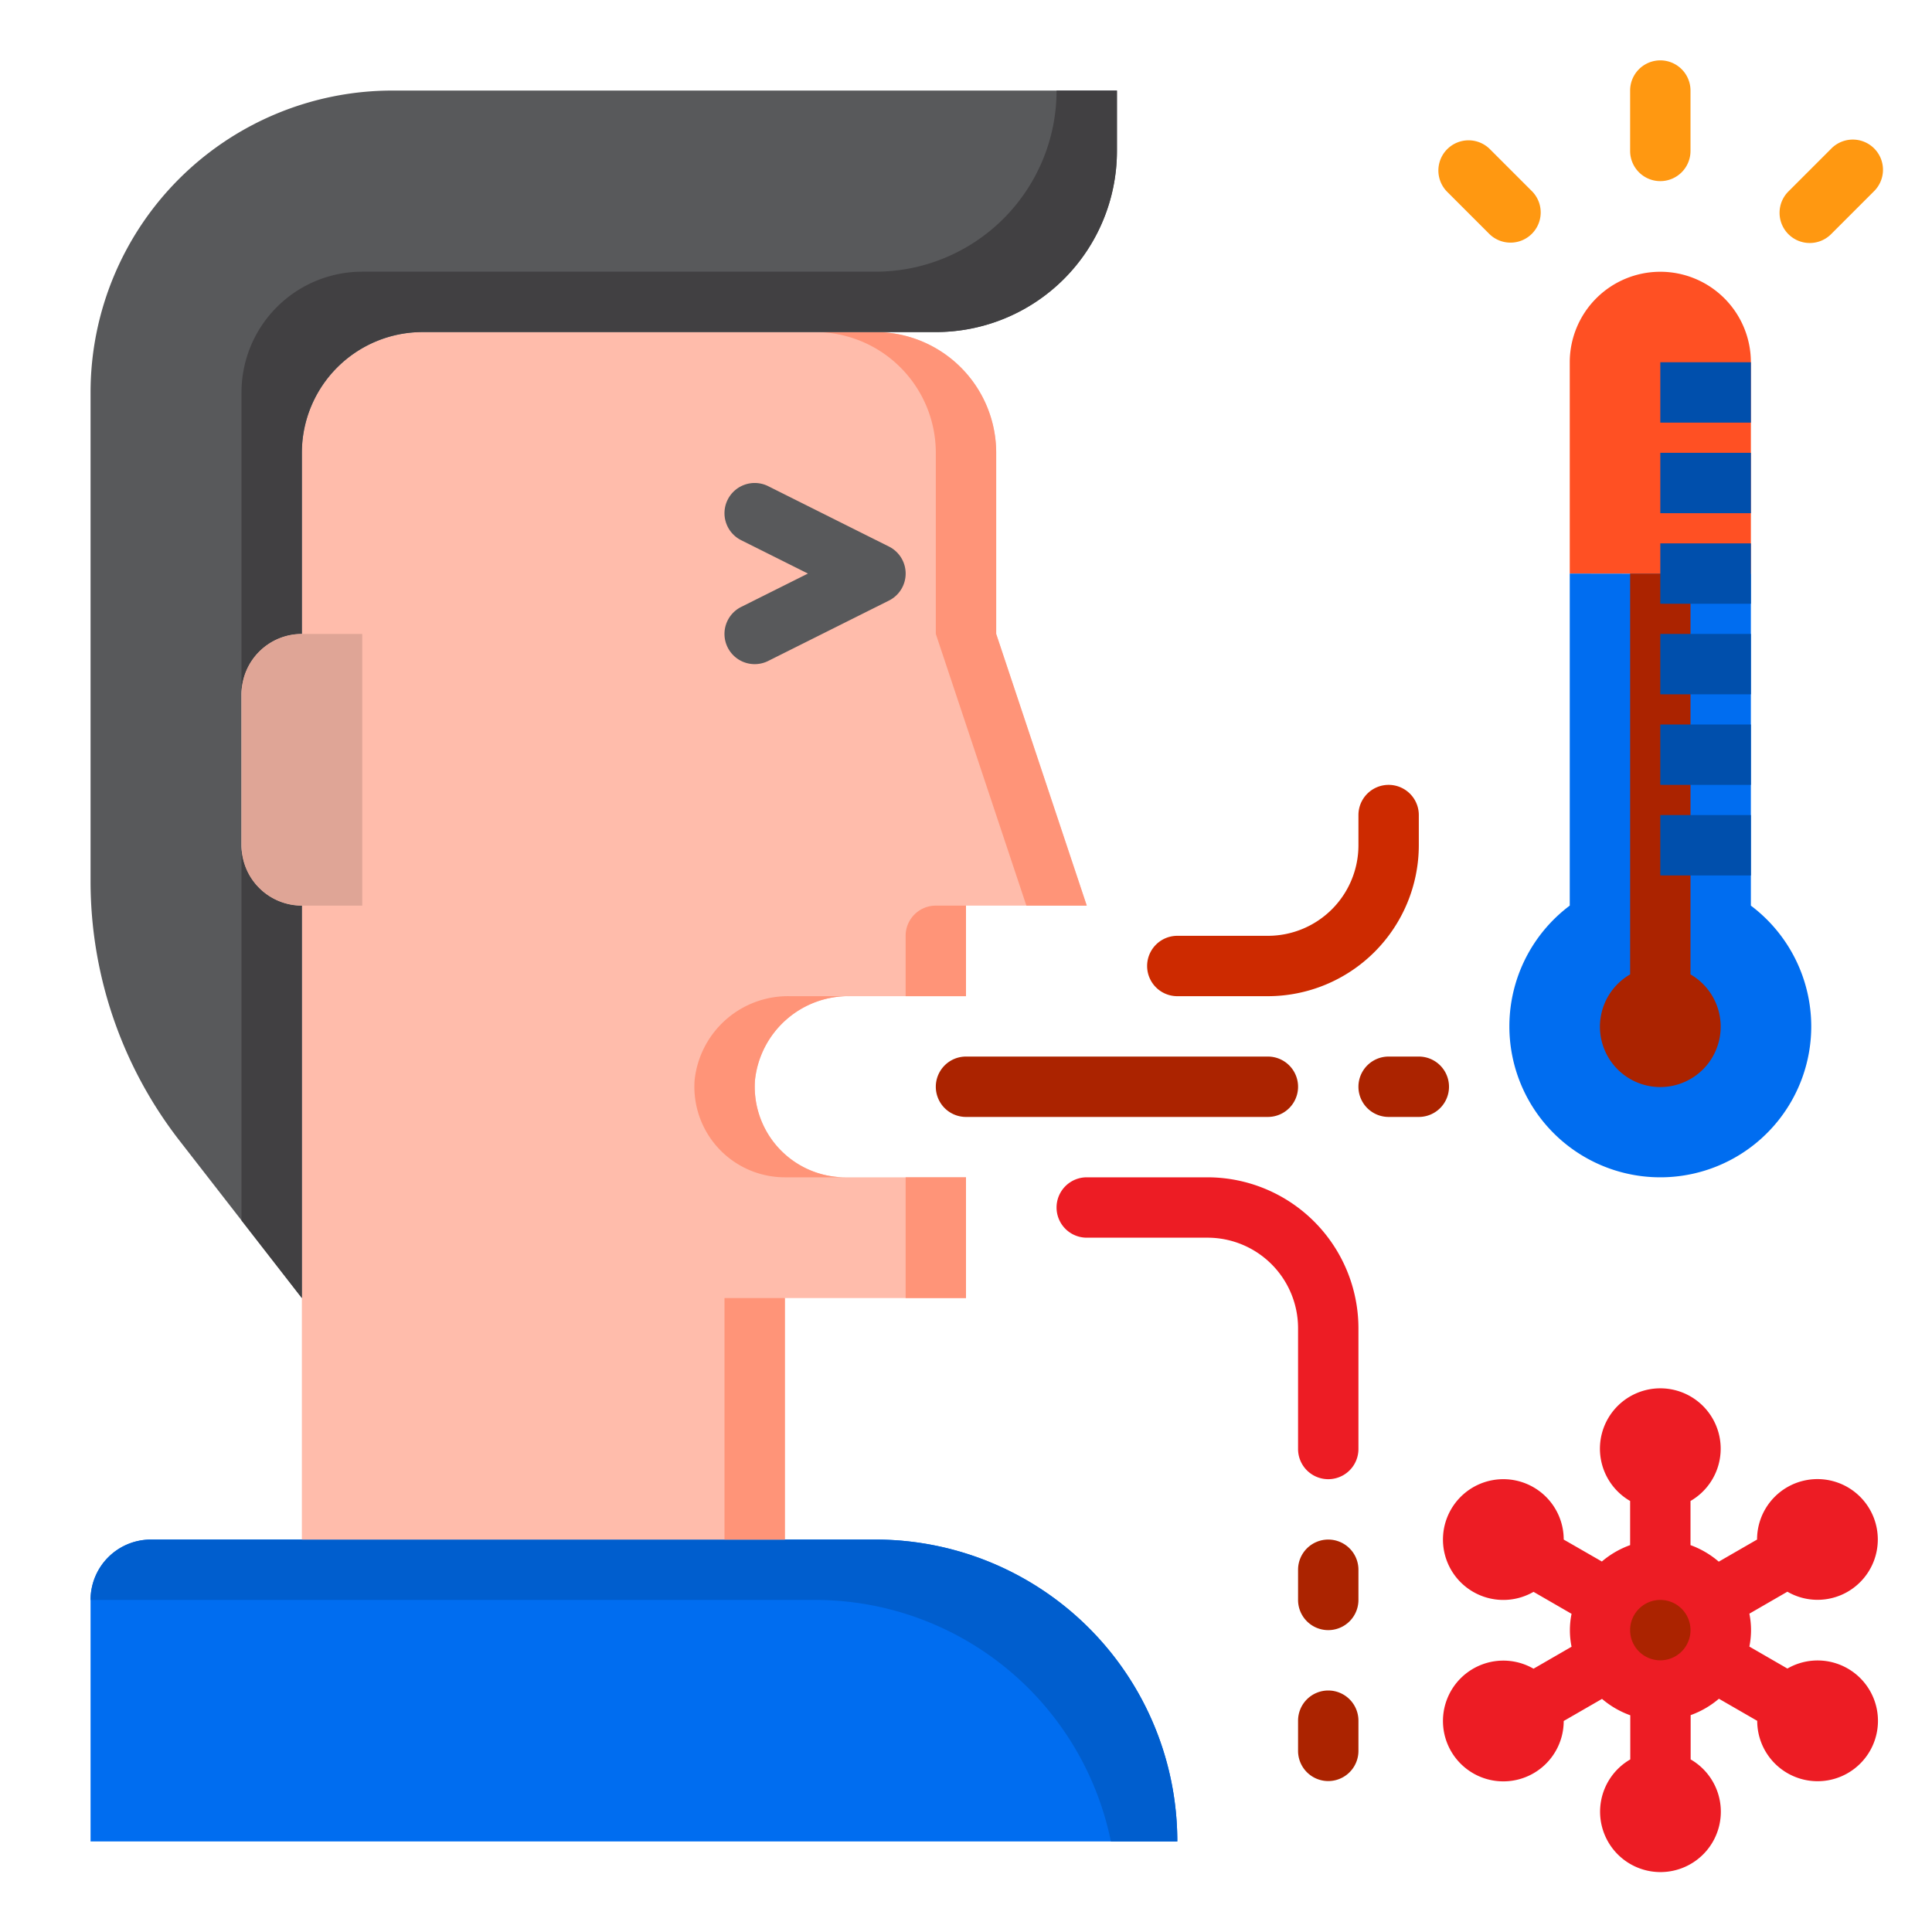 <svg height="512" viewBox="0 0 64 64" width="512" xmlns="http://www.w3.org/2000/svg"><g id="virus-covid19-corona-breath-tempurature"><path d="m10 21a1.975 1.975 0 0 0 -.777.157 1.989 1.989 0 0 1 .777-.157z" fill="#9bc9ff"/><path d="m8.157 22.223a1.975 1.975 0 0 0 -.157.777 1.989 1.989 0 0 1 .157-.777z" fill="#9bc9ff"/><path d="m5 51h24a10 10 0 0 1 10 10 0 0 0 0 1 0 0h-36a0 0 0 0 1 0 0v-8a2 2 0 0 1 2-2z" fill="#006df0"/><path d="m36.8 61h2.2a10 10 0 0 0 -10-10h-24a2 2 0 0 0 -2 2h24a10 10 0 0 1 9.8 8z" fill="#005ece"/><circle cx="55" cy="34" fill="none" r="1"/><path d="m57.12 9.88a3 3 0 0 0 -5.12 2.12v7l6 .01v-7.01a2.993 2.993 0 0 0 -.88-2.12z" fill="#ff5023"/><path d="m60 34a5 5 0 1 1 -8-4v-11l6 .01v10.99a5.01 5.01 0 0 1 2 4z" fill="#006df0"/><path d="m10 30a2.006 2.006 0 0 1 -2-2 2 2 0 0 0 2 2z" fill="#9bc9ff"/><path d="m8.157 22.223a2.08 2.08 0 0 1 1.066-1.066 2 2 0 0 0 -1.066 1.066z" fill="#9bc9ff"/><circle cx="55" cy="54" fill="#ab2300" r="2"/><path d="m33 21v-6a4 4 0 0 0 -4-4h-15a4 4 0 0 0 -4 4v6a2 2 0 0 0 -2 2v5a2 2 0 0 0 2 2v21h16v-8h6v-4h-4a3 3 0 0 1 -2.99-3.22 3.111 3.111 0 0 1 3.16-2.78h3.83v-3h4z" fill="#ffbcab"/><g fill="#ff9478"><path d="m28.17 33h-2a3.111 3.111 0 0 0 -3.16 2.78 3 3 0 0 0 2.99 3.22h2a3 3 0 0 1 -2.99-3.22 3.111 3.111 0 0 1 3.16-2.78z"/><path d="m24 43h2v8h-2z"/><path d="m33 21v-6a4 4 0 0 0 -4-4h-2a4 4 0 0 1 4 4v6l3 9h2z"/><path d="m30 39h2v4h-2z"/><path d="m30 33h2v-3h-1a1 1 0 0 0 -1 1z"/></g><path d="m13 3a10 10 0 0 0 -10 10v16.2a14.007 14.007 0 0 0 2.95 8.59l4.05 5.21v-13a2 2 0 0 1 -2-2v-5a2 2 0 0 1 2-2v-6a4 4 0 0 1 4-4h17a6 6 0 0 0 6-6v-2z" fill="#58595b"/><path d="m35 3a6 6 0 0 1 -6 6h-17a4 4 0 0 0 -4 4v10a2 2 0 0 1 2-2v-6a4 4 0 0 1 4-4h17a6 6 0 0 0 6-6v-2z" fill="#414042"/><path d="m10 43v-13a2 2 0 0 1 -2-2v12.427z" fill="#414042"/><path d="m10 21a2 2 0 0 0 -2 2v5a2 2 0 0 0 2 2h2v-9z" fill="#dfa596"/><path d="m61.2 52.732a2 2 0 1 0 -2.995-1.732l-1.269.732a3 3 0 0 0 -.936-.548v-1.462a2 2 0 1 0 -2 0v1.462a3 3 0 0 0 -.936.543l-1.264-.727a2 2 0 1 0 -1 1.732l1.26.728a2.728 2.728 0 0 0 0 1.09l-1.26.728a2 2 0 1 0 1 1.732l1.269-.732a3 3 0 0 0 .936.543v1.462a2 2 0 1 0 2 0v-1.467a3 3 0 0 0 .936-.543l1.269.732a2 2 0 1 0 1-1.732l-1.26-.728a2.728 2.728 0 0 0 0-1.09l1.26-.728a1.991 1.991 0 0 0 1.99.005zm-6.2 2.268a1 1 0 1 1 1-1 1 1 0 0 1 -1 1z" fill="#ed1c24"/><path d="m55 6a1 1 0 0 0 1-1v-2a1 1 0 0 0 -2 0v2a1 1 0 0 0 1 1z" fill="#ff9811"/><path d="m49.343 7.757a1 1 0 0 0 1.414-1.414l-1.414-1.414a1 1 0 0 0 -1.414 1.414z" fill="#ff9811"/><path d="m59.95 8.05a1 1 0 0 0 .707-.293l1.414-1.414a1 1 0 1 0 -1.414-1.414l-1.414 1.414a1 1 0 0 0 .707 1.707z" fill="#ff9811"/><path d="m24.105 21.447a1 1 0 0 0 1.342.448l4-2a1 1 0 0 0 0-1.79l-4-2a1 1 0 1 0 -.894 1.79l2.211 1.105-2.211 1.105a1 1 0 0 0 -.448 1.342z" fill="#58595b"/><path d="m32 35a1 1 0 0 0 0 2h10a1 1 0 0 0 0-2z" fill="#ab2300"/><path d="m40 39h-4a1 1 0 0 0 0 2h4a3 3 0 0 1 3 3v4a1 1 0 0 0 2 0v-4a5.006 5.006 0 0 0 -5-5z" fill="#ed1c24"/><path d="m39 33h3a5.006 5.006 0 0 0 5-5v-1a1 1 0 0 0 -2 0v1a3 3 0 0 1 -3 3h-3a1 1 0 0 0 0 2z" fill="#cd2a00"/><path d="m44 51a1 1 0 0 0 -1 1v1a1 1 0 0 0 2 0v-1a1 1 0 0 0 -1-1z" fill="#ab2300"/><path d="m44 56a1 1 0 0 0 -1 1v1a1 1 0 0 0 2 0v-1a1 1 0 0 0 -1-1z" fill="#ab2300"/><path d="m47 35h-1a1 1 0 0 0 0 2h1a1 1 0 0 0 0-2z" fill="#ab2300"/><path d="m55 12h3v2h-3z" fill="#004fac"/><path d="m55 15h3v2h-3z" fill="#004fac"/><path d="m56 32.278v-13.278h-2v13.278a2 2 0 1 0 2 0z" fill="#ab2300"/><path d="m55 18h3v2h-3z" fill="#004fac"/><path d="m55 21h3v2h-3z" fill="#004fac"/><path d="m55 24h3v2h-3z" fill="#004fac"/><path d="m55 27h3v2h-3z" fill="#004fac"/></g></svg>